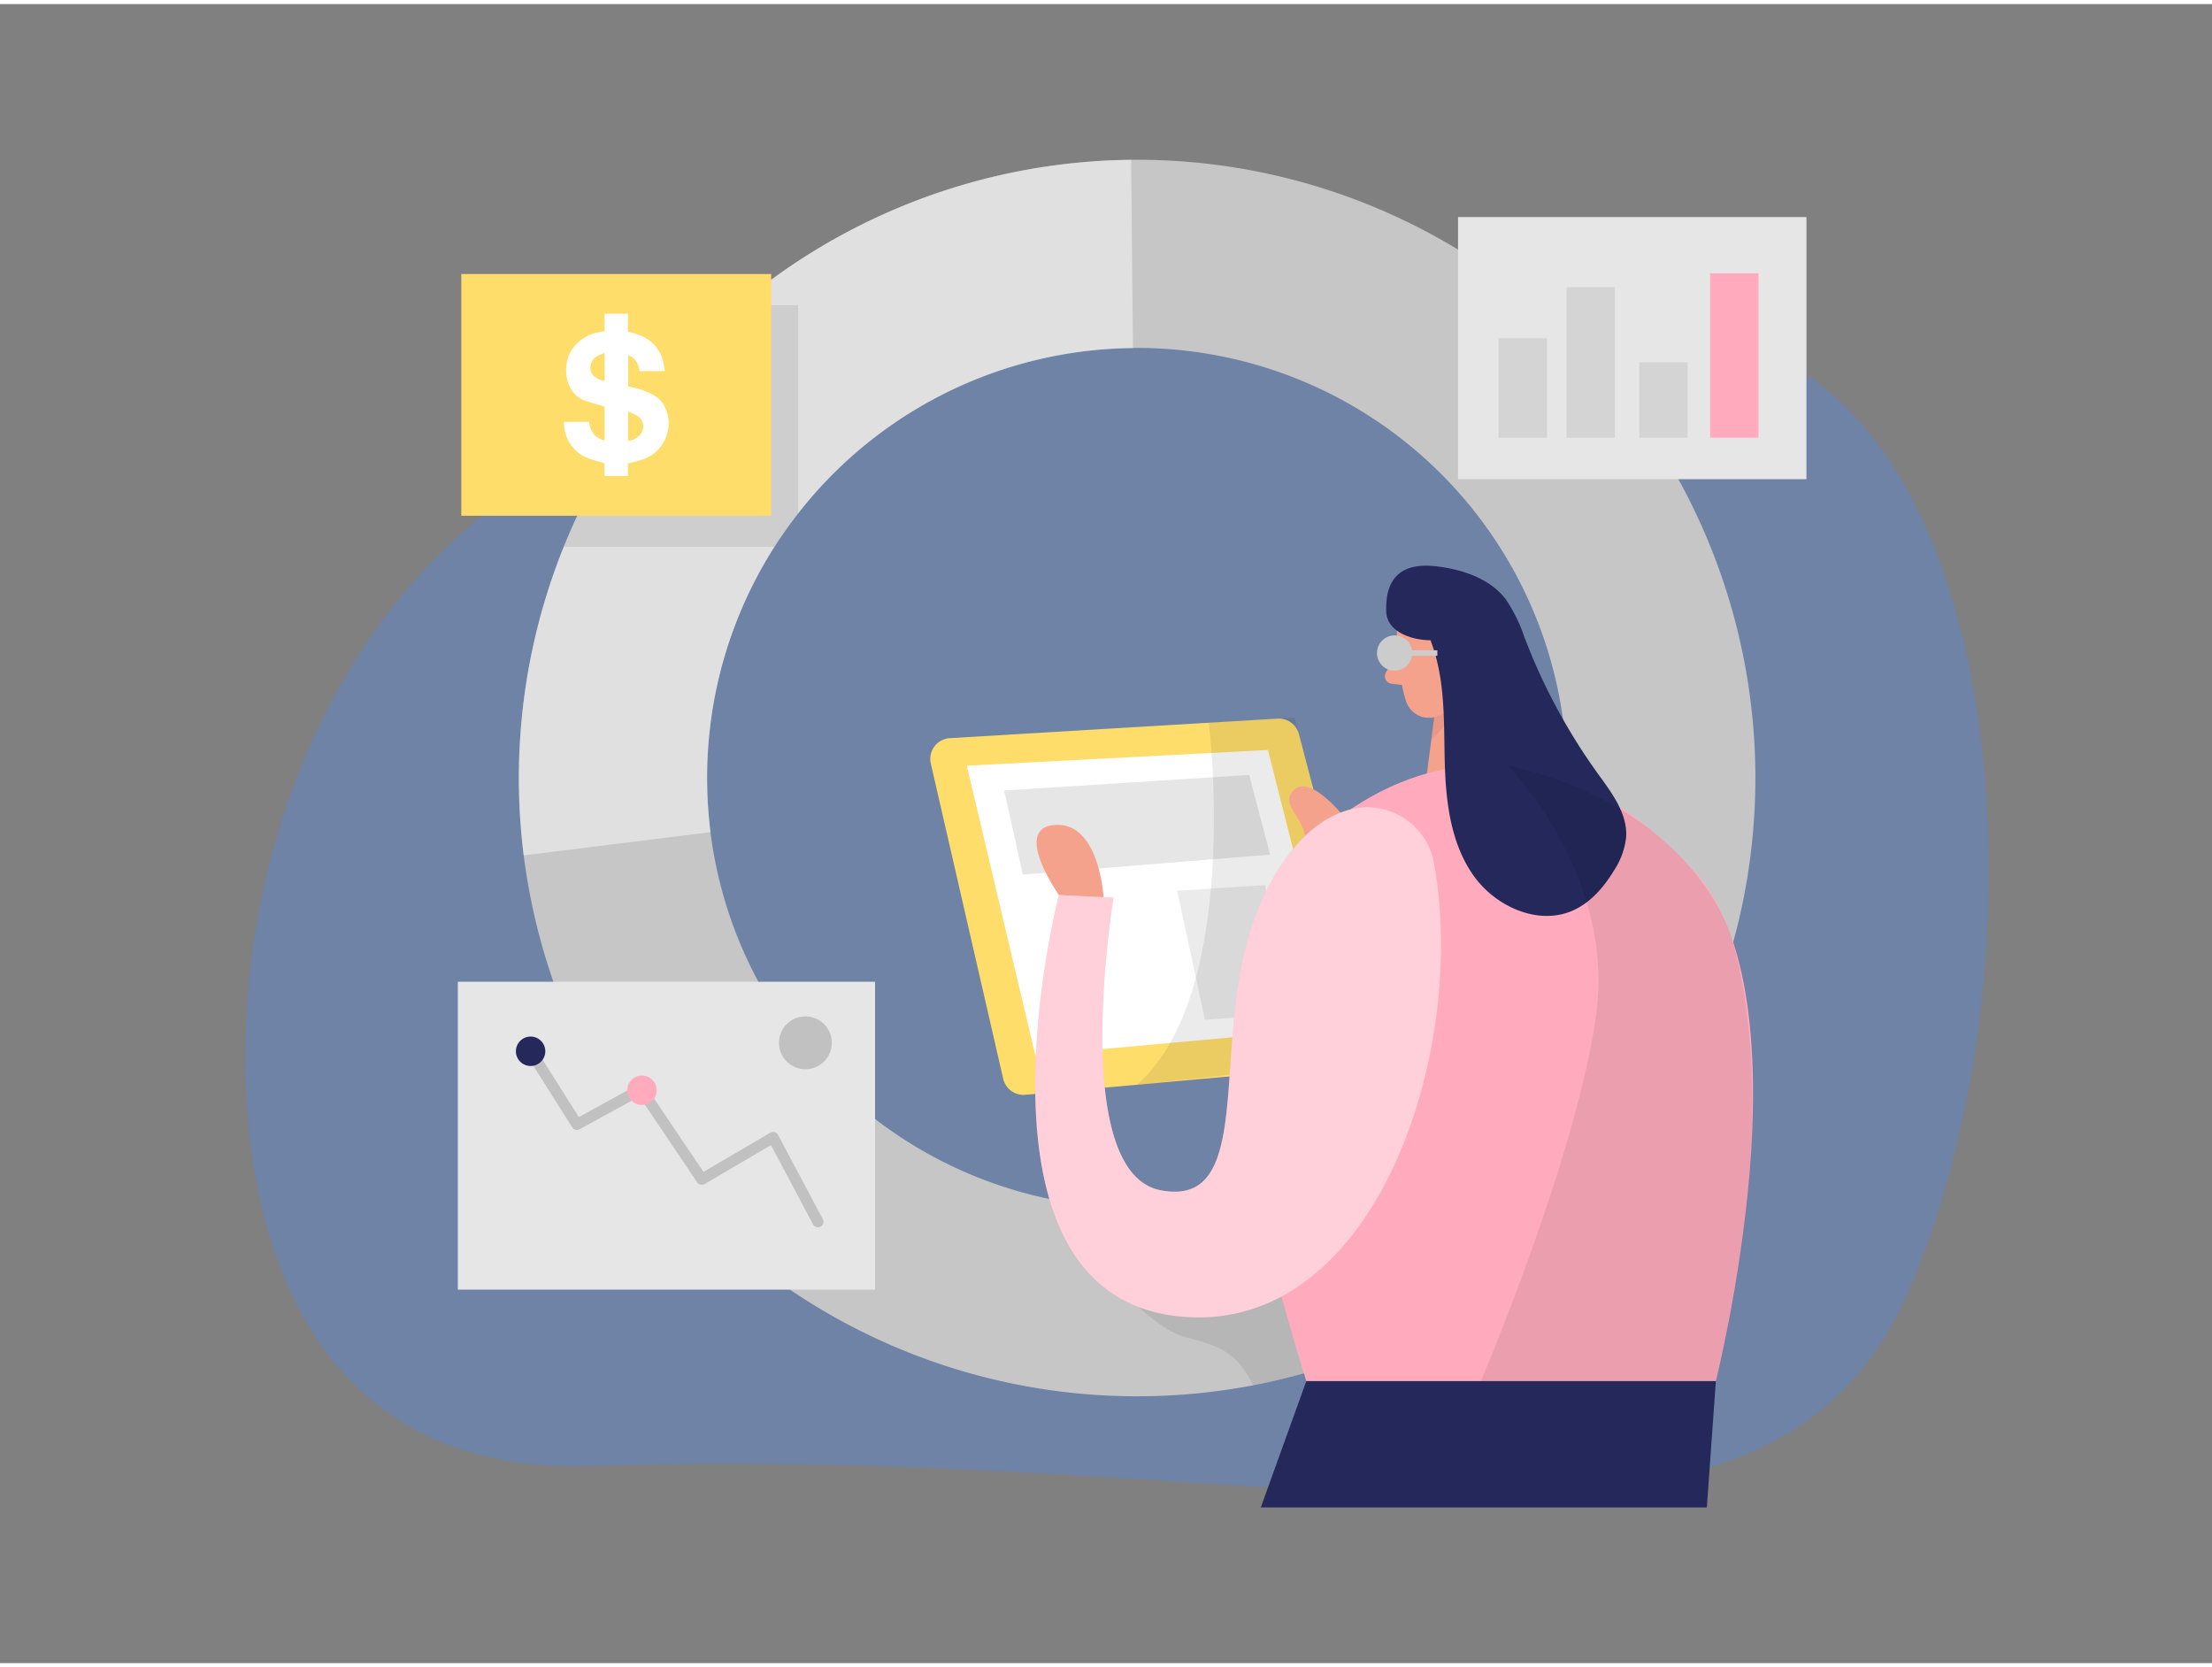 <svg id="Layer_1" data-name="Layer 1" xmlns="http://www.w3.org/2000/svg" viewBox="0 0 400 300" width="406" height="306" class="illustration styles_illustrationTablet__1DWOa"><rect x="0" y="0" width="400" height="300" fill="#808080" stroke="none"/><path d="M106.49,80.71C74,95,49.94,131.22,45.2,175c-4,36.92,4.72,91.31,61.84,89.35,129-4.44,212.07,29.06,238.25-32S363.42,66.87,307.85,60.1C263.66,54.72,169.9,52.82,106.49,80.71Z" fill="#448AFF" opacity="0.3"></path><path d="M205.63,28.15A111.8,111.8,0,1,0,317.43,140,111.81,111.81,0,0,0,205.63,28.15Zm49.91,171.4a77.42,77.42,0,0,1-49.91,18.14,78.59,78.59,0,0,1-9.64-.59,77.76,77.76,0,1,1,59.55-17.55Z" fill="#c6c6c6"></path><path d="M276.61,226.33a111.21,111.21,0,0,1-50,23.44c-3.08-6.17-5.95-7-12.52-8.82-4.4-1.25-8.65-5.92-12.05-8.84-2.49-2.13-5-4.47-6.12-7.56a11.39,11.39,0,0,1,.05-7.45,78.59,78.59,0,0,0,9.64.59,77.42,77.42,0,0,0,49.91-18.14,45.58,45.58,0,0,1,11.79,8.65,33,33,0,0,1,8.51,14A25.86,25.86,0,0,1,276.61,226.33Z" opacity="0.08"></path><path d="M204.87,62.22a77.59,77.59,0,0,0-60.54,29.92c-1.52,1.94-3,4-4.28,6A77.4,77.4,0,0,0,127.89,140a80.18,80.18,0,0,0,.6,9.73L94.7,153.94A111.81,111.81,0,0,1,204.54,28.17Z" fill="#fff" opacity="0.46"></path><path d="M144.33,54.46V92.14c-1.52,1.94-3,4-4.28,6H101.91A111.76,111.76,0,0,1,133.6,54.46Z" opacity="0.08"></path><path d="M249.3,187.09,234.88,132a3.74,3.74,0,0,0-3.85-2.79l-59.27,3.53a3.76,3.76,0,0,0-3.44,4.59l13.09,57a3.76,3.76,0,0,0,4,2.9L246,191.78A3.75,3.75,0,0,0,249.3,187.09Z" fill="#FFDD6A"></path><polygon points="229.28 134.88 174.83 137.72 187.21 190.07 242.02 185.09 229.28 134.88" fill="#fff"></polygon><polygon points="212.86 160.34 217.9 183.66 234.26 182.46 228.74 159.31 212.86 160.34" opacity="0.08"></polygon><polygon points="225.88 139.39 181.58 142.21 184.96 157.41 229.68 153.8 225.88 139.39" fill="#e6e6e6"></polygon><polygon points="268.29 112.82 272.58 137.63 257.65 142 260.37 121.27 268.29 112.82" fill="#f4a28c"></polygon><path d="M259.58,125.79a10.15,10.15,0,0,0,5-3.06s-.16,5.13-5.72,10.27Z" fill="#ce8172" opacity="0.31"></path><path d="M252.58,112s-.13,8.56,1.7,14.11a4.29,4.29,0,0,0,5.45,2.72c2.79-1,6.27-3.07,6.9-7.65l2-7.64s1.1-4.83-4-8S252.4,106.74,252.58,112Z" fill="#f4a28c"></path><path d="M262.17,118.62s-.17-3.29,2.32-3.21,2.76,4.83-.56,5.51Z" fill="#f4a28c"></path><path d="M252.77,117.35l-2.14,3.46a1.38,1.38,0,0,0,1,2.09l3.3.38Z" fill="#f4a28c"></path><path d="M234.1,129l-15.51.93s6.07,48.79-13,65.49l26.12-2.82,7-22.1-1.42-29.07Z" opacity="0.08"></path><path d="M310.28,249s17.64-69.17-4.23-92.6-44.44-22.27-61.37-11.09S212.24,172.1,236.22,249Z" fill="#FFABBD"></path><path d="M244.21,148.4s-6.81-9.28-10.11-6.4,2.89,5.59,1.8,10.12S246.09,153.8,244.21,148.4Z" fill="#f4a28c"></path><path d="M275.71,114.61c.09.21.17.43.25.64a107.34,107.34,0,0,0,13.05,24c2.48,3.43,5.3,7.13,5.05,11.36a13.69,13.69,0,0,1-2.27,6.17c-1.8,2.94-4.16,5.68-7.3,7.1-6.36,2.86-14.19-.73-18.15-6.46s-4.87-13-5.07-20c-.22-7.67.18-15.19-2.59-22.39-3.1,0-7.84-1.34-8-5.14-.18-4.94,1.67-8.93,8.64-8.26,4.68.45,10.17,2.15,13.06,6.13A29,29,0,0,1,275.71,114.61Z" fill="#24285b"></path><path d="M259.36,155.59a12.27,12.27,0,0,0-15.85-9.76c-8.44,2.52-14.91,12.79-17.87,23.28-6.11,21.63.88,48.67-15.81,45.37s-8.47-52.9-8.47-52.9l-9.87-.47s-18.58,71.95,21.63,76.18C248.54,241,265.45,189.76,259.36,155.59Z" fill="#FFABBD"></path><path d="M259.36,155.59a12.27,12.27,0,0,0-15.85-9.76c-8.44,2.52-14.91,12.79-17.87,23.28-6.11,21.63.88,48.67-15.81,45.37s-8.47-52.9-8.47-52.9l-9.87-.47s-18.58,71.95,21.63,76.18C248.54,241,265.45,189.76,259.36,155.59Z" fill="#fff" opacity="0.44"></path><path d="M272.58,137.63s19.52,19.48,16.07,45S267.8,249,267.8,249h42.48s12.5-46.22,3-79.64C313.32,169.37,307.29,145.57,272.58,137.63Z" opacity="0.08"></path><path d="M199.56,161.5s-.72-13.55-8.72-13.08.65,12.69.65,12.69Z" fill="#f4a28c"></path><polygon points="310.28 249.01 308.65 271.85 227.99 271.85 236.22 249.01 310.28 249.01" fill="#24285b"></polygon><rect x="82.79" y="176.78" width="75.45" height="55.67" transform="translate(241.03 409.24) rotate(-180)" fill="#e6e6e6"></rect><polyline points="147.91 220.19 139.81 204.94 126.91 212.51 115.93 196.22 104.33 202.59 95.56 188.72" fill="none" stroke="#c1c1c1" stroke-linecap="round" stroke-linejoin="round" stroke-width="2"></polyline><circle cx="95.95" cy="189.36" r="2.66" fill="#24285b"></circle><circle cx="116.09" cy="196.41" r="2.66" fill="#FFABBD"></circle><circle cx="145.64" cy="187.83" r="4.78" fill="#c1c1c1"></circle><rect x="263.66" y="38.51" width="63" height="47.4" fill="#e6e6e6"></rect><rect x="270.99" y="60.43" width="8.75" height="17.98" opacity="0.08"></rect><rect x="283.28" y="51.18" width="8.75" height="27.23" opacity="0.08"></rect><rect x="296.43" y="64.79" width="8.75" height="13.62" opacity="0.08"></rect><rect x="309.25" y="48.68" width="8.75" height="29.73" fill="#FFABBD"></rect><rect x="83.42" y="48.81" width="56.03" height="43.71" fill="#FFDD6A"></rect><path d="M109.32,56h4.24v3c0,.19,0,.25.24.3a12.64,12.64,0,0,1,1.72.52,6.79,6.79,0,0,1,4.41,4.81c.13.57.19,1.15.28,1.74h-4.62a3.16,3.16,0,0,0-2-2.9v5.7l.08,0,.19,0A15.68,15.68,0,0,1,118,70.6a4.88,4.88,0,0,1,1.84,1.59,6.54,6.54,0,0,1,.65,5.93,6.64,6.64,0,0,1-4.29,4.22c-.85.31-1.74.49-2.65.74v2.25h-4.24V83c-.88-.25-1.74-.43-2.56-.73a6.74,6.74,0,0,1-4.56-4.91c-.13-.59-.17-1.2-.25-1.82h4.58a4.34,4.34,0,0,0,.82,2.16,3.58,3.58,0,0,0,2,1.21V72.8c-1.14-.35-2.25-.66-3.33-1a5.14,5.14,0,0,1-3.26-3.26,7.32,7.32,0,0,1-.33-3.08,6.39,6.39,0,0,1,1.36-3.47,7.43,7.43,0,0,1,4.56-2.67c.33-.07.67-.12,1-.18Zm4.25,23a3.49,3.49,0,0,0,2.18-1.13,2.29,2.29,0,0,0-.37-3.35,15.2,15.2,0,0,0-1.81-.86Zm-4.25-15.93a14.23,14.23,0,0,0-1.4.63,2.35,2.35,0,0,0-.75,3.35,4.06,4.06,0,0,0,2.15,1.11Z" fill="#fff"></path><circle cx="252.19" cy="117.35" r="3.19" fill="#ccc"></circle><rect x="253.94" y="116.85" width="5.98" height="1" fill="#ccc"></rect></svg>


<!-- 
#448AFF
#00BCD4
#3F51B5
-->